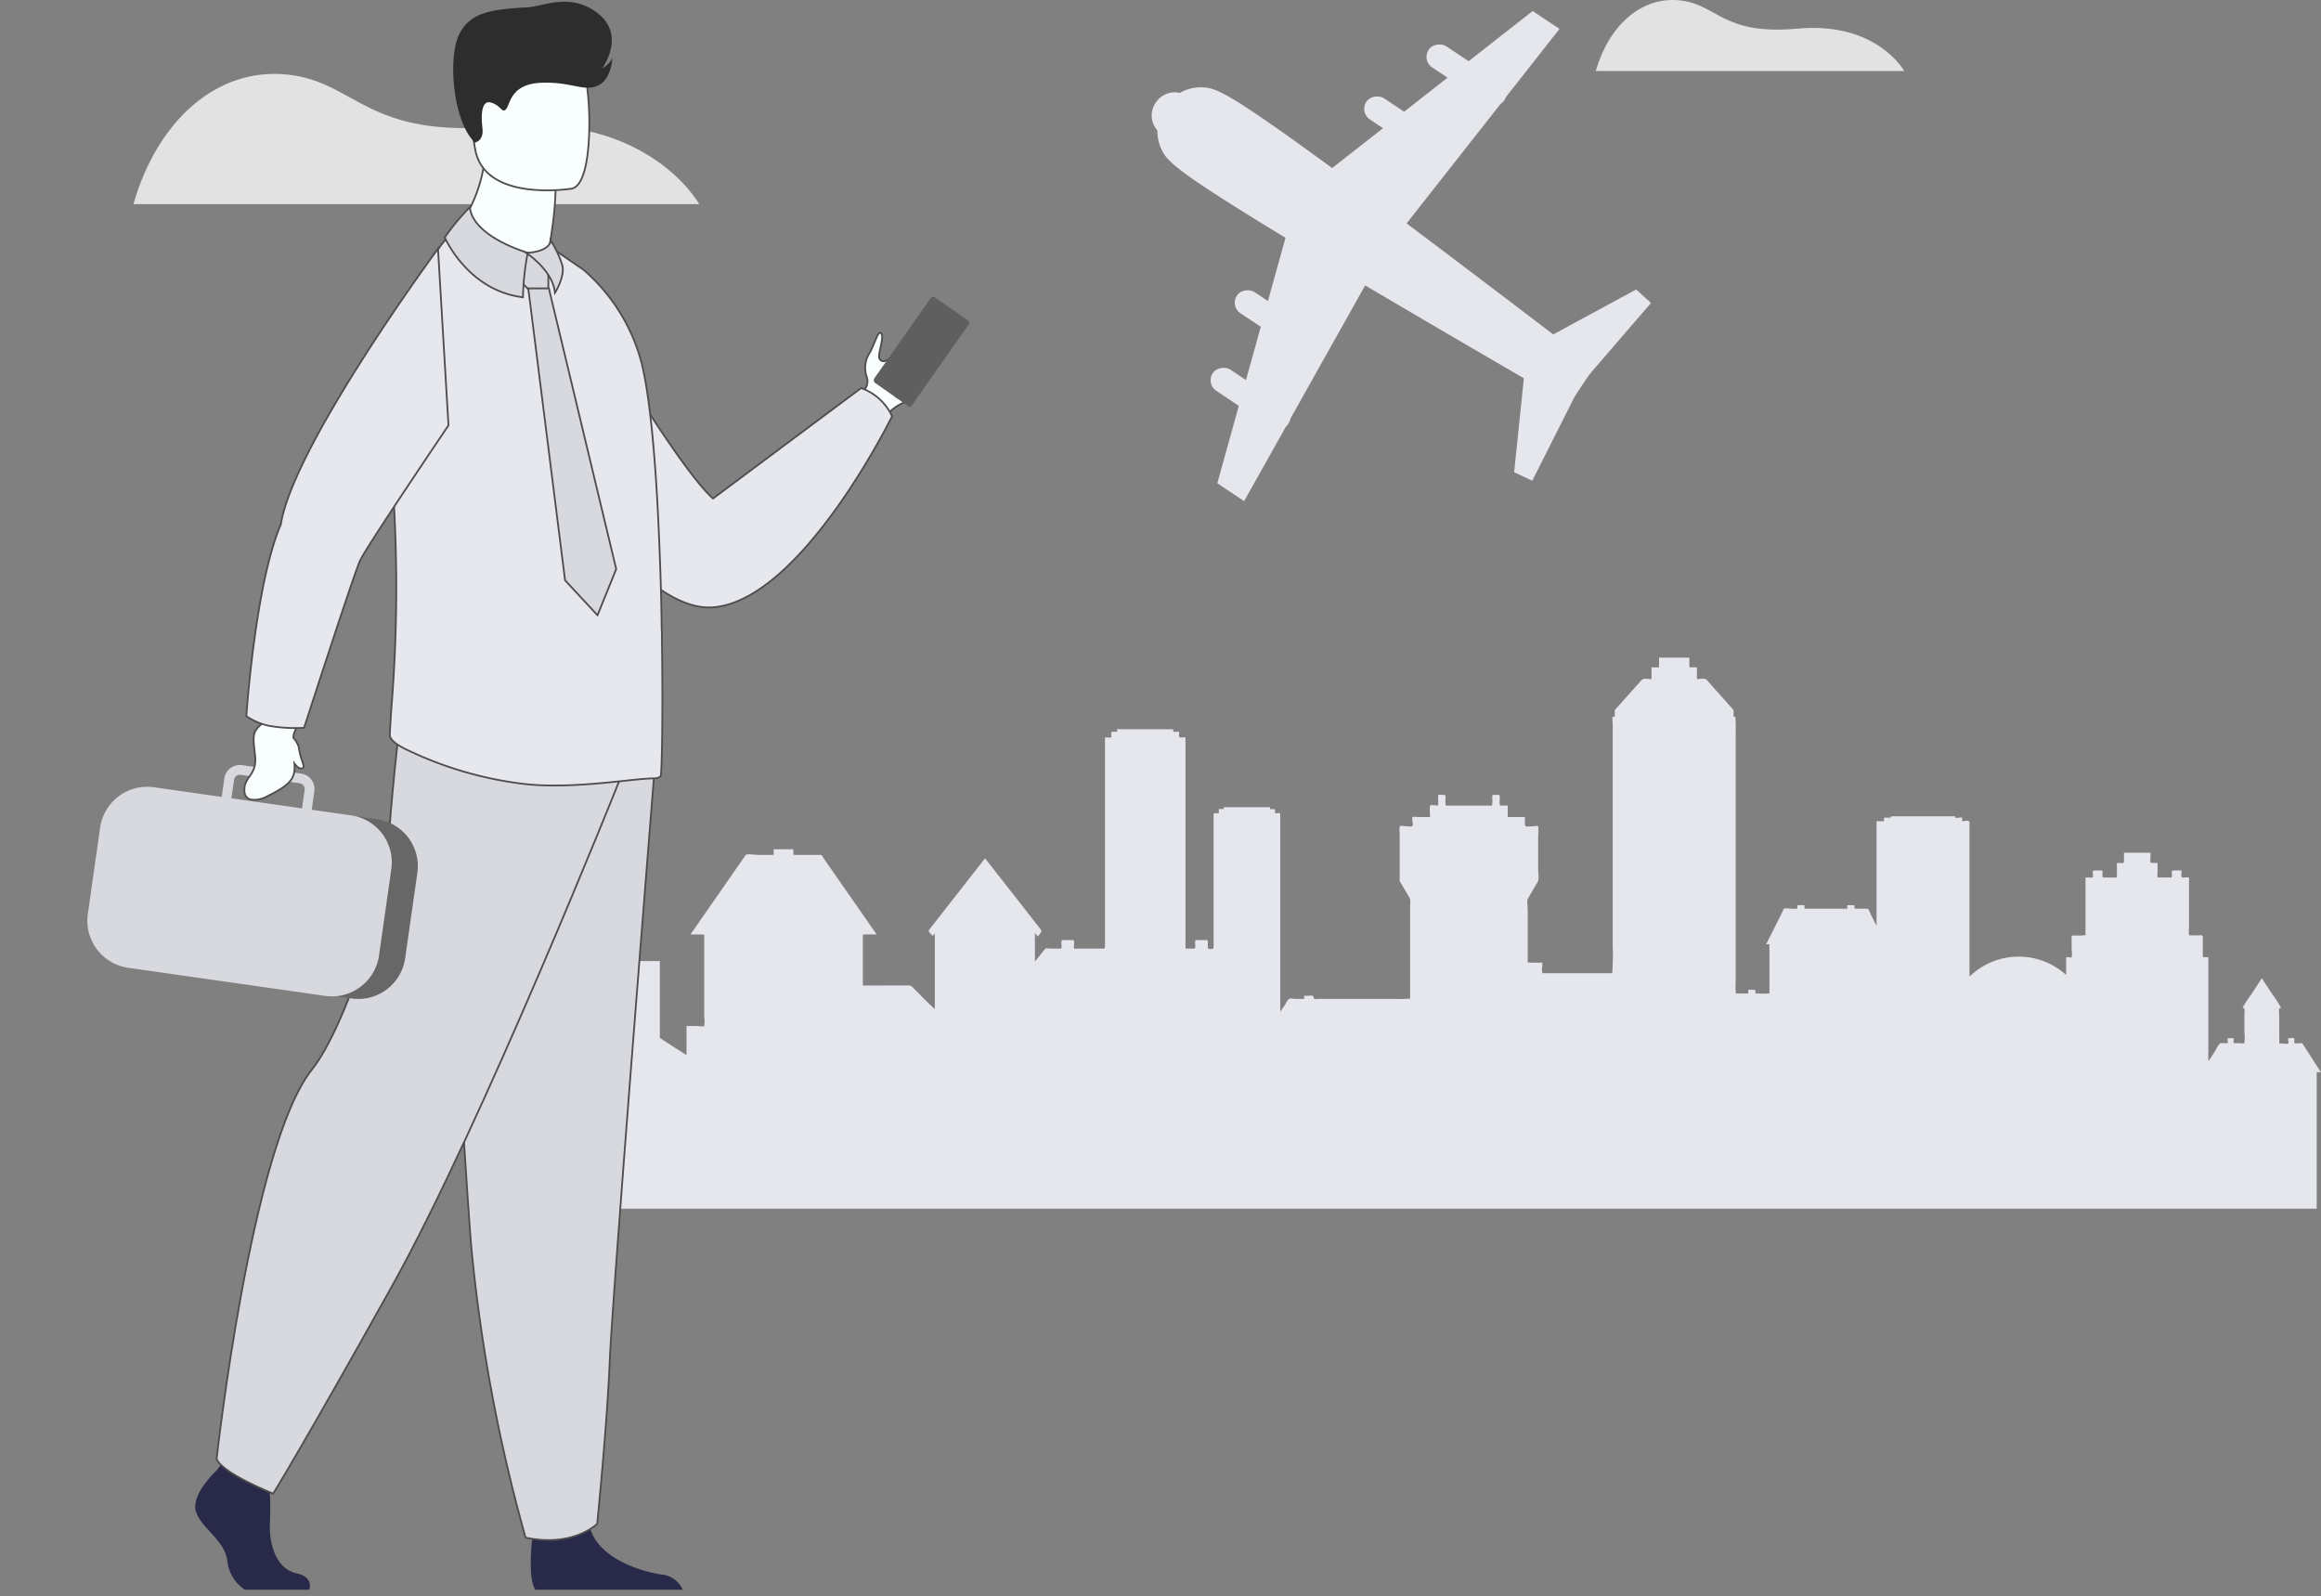 <svg xmlns="http://www.w3.org/2000/svg" width="265.807" height="182.772" viewBox="0 0 265.807 182.772"><rect x="0" y="0" width="265.807" height="182.772" fill="#808080" stroke="none"/><g transform="translate(-579 -919.687)"><g transform="translate(594.28 928.148)" opacity="0.8"><path d="M234.854,119.511h64.794s-5.73-10.427-22.408-8.909c-15.928,1.45-16.739-5.129-24.837-5.939S237.553,110.062,234.854,119.511Z" transform="translate(-234.854 -104.592)" fill="#fafafa" stroke="rgba(0,0,0,0)" stroke-width="1"/></g><g transform="translate(688.752 919.687)" opacity="0.8"><g transform="translate(73)"><path d="M427.381,95.483H462.71s-3.124-5.685-12.218-4.858c-8.685.791-9.127-2.8-13.543-3.239S428.853,90.331,427.381,95.483Z" transform="translate(-427.381 -87.348)" fill="#fafafa"/></g></g><path d="M194.937,153.08l-.263-.4c-.047-.07-.567-.008-.648-.008-.365,0-.27-.093-.27-.5,0-.194-.432-.093-.574-.093-.324,0,.014.412-.135.6-.067.093-.675,0-.783,0-.182,0-.236.07-.236-.132V149.57c0-.287-.169-1.056.216-.955a15.826,15.826,0,0,0-1.107-1.708c-.371-.567-.743-1.126-1.107-1.692-.391.6-.783,1.188-1.168,1.786a15.081,15.081,0,0,0-1.053,1.615c.371-.1.222.5.222.784v2.065a4.309,4.309,0,0,1,0,1.18c-.067.07-.506,0-.581,0H186.8c-.04,0,.027-.567-.027-.567h-.641c-.054,0,.027.567-.027.567h-.729c-.277,0-.553.676-.708.916-.25.388-.507.784-.763,1.18V142.9c0-.179-.183-.093-.317-.093-.331,0-.317.047-.317-.326v-1.964c0-.342-.256-.21-.506-.21h-.992c-.176,0-.081-.878-.081-1.056v-5.567c0-.023-.668-.007-.736-.007-.23,0-.115-.567-.115-.792a5.188,5.188,0,0,0-.79-.015c-.419,0-.317.085-.317.559,0,.349-.1.249-.4.249H178.2c-.209,0-.115-.3-.115-.5v-1.157c0-.023-.682-.015-.756-.015-.108,0-.047-.761-.047-.893,0-.279.034-.272-.189-.272h-2.842c-.014,0-.007.823-.007.893,0,.419-.2.272-.54.272s-.27.023-.27.4v1.234c0,.085-.5.039-.574.039h-1.04c-.067,0-.034-.684-.034-.792a6.3,6.3,0,0,0-.87-.015c-.344,0-.229.179-.229.559,0,.194.047.249-.115.249h-.547c-.189,0-.189-.047-.189.155v6.436a6.254,6.254,0,0,1-1.31.039c-.364,0-.277.1-.277.489v1.087a3.246,3.246,0,0,1,0,.924c-.06.085-.627-.093-.627.031v2a8.078,8.078,0,0,0-11.071.186V127.389c0-.357-.587-.163-.83-.163-.054,0,.027-.357-.014-.4s-.338,0-.391,0c-.1,0-.29.047-.385,0-.034-.007.034-.163-.02-.163h-7.25c-.142,0-.148.163-.148.163-.1,0-.763-.031-.763.031,0,.109.054.373-.054.373h-.513c-.1,0-.277-.07-.277.07v11.918c-.182-.365-.365-.722-.547-1.087-.067-.124-.351-.885-.479-.885h-1.256c-.135,0-.243.062-.243-.1,0-.272.047-.3-.182-.3h-.581c-.1,0-.054.2-.054.3,0,.163-.108.1-.243.1H137.66c-.007,0-.007-.334-.007-.373,0-.062-.223-.031-.27-.031h-.533a1.6,1.6,0,0,0-.014.373c0,.062-.594.031-.668.031-.183,0-.7-.109-.857,0-.081.054-.155.31-.2.4-.621,1.226-1.235,2.461-1.856,3.688.2,0,.385-.116.385.14v5.411c0,.163-1.188.07-1.371.07-.047,0-.236.039-.236-.023s.021-.373-.013-.373c-.135,0-.722-.093-.8,0-.027.039.034.4-.007.4h-1.364c-.149,0-.074-1.234-.074-1.522V117.21a17.7,17.7,0,0,0-.034-1.926c-.229,0-.209.024-.209-.233v-.528c0-.078-.182-.225-.223-.272-.952-1.071-1.9-2.135-2.855-3.207-.209-.233-.81-.093-1.121-.078v-1.359h-.864V108.5H121v1.109h-.864v1.359c-.331-.008-.9-.163-1.148.109-.459.513-.918,1.025-1.37,1.537l-1.5,1.677c-.122.132-.189.163-.189.357v.574c0,.171-.169-.024-.236.062-.081.1,0,.652,0,.823V141.5a26.6,26.6,0,0,1-.06,3.137h-7.905c-.283,0-.014-1.211-.121-1.211-.162,0-1.647.008-1.647-.015v-6.033c0-.3-.128-1.056.034-1.32.371-.629.736-1.25,1.107-1.879.189-.318.054-1.087.054-1.452v-3.991a3.466,3.466,0,0,0,0-.916c-.095-.093-.668,0-.79,0-.223,0-.607.093-.7-.085a3.282,3.282,0,0,1,0-.963c0-.031-1.579-.015-1.735-.015-.257,0-.263.039-.263-.249v-1.056a7.469,7.469,0,0,0-.857-.015c-.115,0-.054-.707-.054-.831,0-.5-.047-.388-.479-.388-.391,0-.378-.062-.378.388a4.649,4.649,0,0,1-.02.831H96.57a3.062,3.062,0,0,1-.027-.722c0-.5.067-.5-.378-.5-.344,0-.472-.132-.472.279,0,.14.061.94-.054.94-.155,0-.756-.109-.864,0a4.053,4.053,0,0,0,0,1.071c0,.249.027.249-.2.249H93.445c-.1,0-.588-.077-.669,0-.135.155.1.776,0,.978-.081.163-.384.085-.594.085-.142,0-.783-.109-.885,0a2.948,2.948,0,0,0,0,.807v5.155a.784.784,0,0,0,.027.357c.371.629.743,1.25,1.114,1.879a1.6,1.6,0,0,1,.054.7v10.823a16.1,16.1,0,0,1-1.978.039H81.963c-.284,0-.527.132-.527-.225,0-.249-.587-.124-.769-.124-.041,0-.284-.031-.31,0s.027.349-.007.349H79.4c-.189,0-.587-.093-.756,0-.2.1-.412.59-.547.776-.162.233-.324.458-.479.691V126.55c0-.373-.121-.233-.472-.233-.331,0,.074-.481-.277-.481a1.266,1.266,0,0,1-.419,0c-.034-.024.047-.21-.02-.21H71.168c-.074,0,.027.21-.04.21h-.472c-.223,0,.1.481-.2.481-.439,0-.472-.116-.472.334v15.031c0,.3-.675.21-.675,0,0-.163.081-.839-.074-.839H68.218c-.391,0-.344-.023-.344.435,0,.381.108.536-.229.536h-.878V117.707c0-.147-.412-.062-.513-.062-.344,0-.216-.272-.216-.637,0-.1-.675.07-.675-.07,0-.248.034-.241-.155-.241H59.261c-.041,0-.284-.039-.317,0-.067.085.095.287-.054.287H58.4c-.29,0-.034.66-.142.66-.074,0-.709-.008-.709.007v23.719c0,.567-.034.443-.567.443H54.421c-.183,0-.432.109-.432-.132,0-.163.088-.839-.074-.839H52.9c-.391,0-.344-.023-.344.435,0,.272.108.536-.155.536H51.255c-.108,0-.479-.07-.553.023-.391.489-.783.978-1.181,1.459v-3.276c.108.14.223.279.331.419.1-.155.52-.574.385-.745-.189-.241-.371-.481-.56-.714-.756-.971-1.505-1.933-2.261-2.9q-1.8-2.305-3.605-4.6-1.792,2.294-3.6,4.6c-.756.963-1.512,1.925-2.261,2.9-.189.233-.378.473-.56.714-.135.171.317.528.432.668.081-.1.155-.2.236-.3v8.68c-.763-.66-1.472-1.436-2.207-2.15-.236-.225-.426-.551-.743-.551H33.285c-.236,0-3.47.008-3.47,0v-5.823c0-.031,1.417-.023,1.579-.023-.662-.947-1.323-1.9-1.984-2.849q-1.489-2.143-2.984-4.286c-.345-.5-.7-1-1.047-1.506-.088-.124-.236-.466-.385-.466H22.039c-.25,0-.176-.078-.176-.373,0-.365-.067-.272-.371-.272H19.609c-.027,0,.027.645-.02.645H17.766c-.183,0-1.249-.155-1.364.007-.581.839-1.168,1.677-1.748,2.516q-2.288,3.3-4.577,6.584c.465,0,.931.008,1.4.008.2,0,.175-.024.175.2v9.286a3.5,3.5,0,0,1,0,.994c-.074.093-.661,0-.769,0H9.821c-.216,0-.2-.023-.2.225v3.114c-.527-.342-1.053-.684-1.586-1.017-.351-.233-.709-.458-1.067-.691-.047-.031-.3-.249-.351-.218l-.049.032v-8.88H0V157.5H0v13.648H.559v.45H196.315V156.045c0-.132.4-.054.493-.054C196.186,155.021,195.558,154.05,194.937,153.08Z" transform="translate(648 886.5)" fill="#e5e7ed"/><g transform="translate(241.352 759.674)"><g transform="translate(337.648 207.434)" opacity="0"><g transform="translate(183.892)"><path d="M530.884,210.855c-1.295-.647-2.057-.977-2.063-.98l.367-.85c.032.014.79.342,2.11,1Z" transform="translate(-528.821 -209.024)" fill="rgba(68,69,70,0.8)"/></g><g transform="translate(0 3.171)" opacity="0"><path d="M348.805,338.862c-.861-1.28-1.685-2.593-2.452-3.9l.8-.468c.756,1.291,1.572,2.587,2.422,3.851Zm-4.653-7.949c-.694-1.382-1.341-2.792-1.923-4.19l.854-.356c.573,1.377,1.212,2.767,1.9,4.132Zm-3.541-8.509c-.486-1.46-.919-2.95-1.286-4.431l.9-.222c.362,1.456.788,2.923,1.266,4.359Zm187.371-8.325a46.191,46.191,0,0,1-4.609-.364l.117-.918a45.221,45.221,0,0,0,4.517.356Zm4.626-.13-.08-.922a36.039,36.039,0,0,0,4.465-.665l.2.905A37.2,37.2,0,0,1,532.608,313.949Zm-194.215-.494c-.25-1.519-.44-3.061-.564-4.582l.923-.074c.121,1.495.308,3.012.553,4.506Zm180.429-.532c-.958-.21-1.932-.45-2.894-.712q-.784-.215-1.57-.451l.267-.886q.773.232,1.547.444c.946.258,1.906.493,2.849.7Zm22.821-.931-.315-.869a32.057,32.057,0,0,0,4.119-1.829l.434.817A32.555,32.555,0,0,1,541.644,311.991Zm-31.652-1.7c-1.391-.517-2.827-1.1-4.271-1.722l.369-.849c1.427.619,2.848,1.193,4.224,1.7Zm39.82-2.642-.545-.746a33.451,33.451,0,0,0,3.448-2.9l.643.665A33.968,33.968,0,0,1,549.812,307.648Zm-48.266-1.011c-1.328-.649-2.7-1.356-4.09-2.1l.437-.816c1.376.739,2.741,1.44,4.06,2.084Zm-162.973-2.375-.925,0c0-1.532.07-3.083.2-4.611l.922.08C338.643,301.231,338.576,302.756,338.573,304.263ZM493.444,302.3q-1.97-1.138-3.947-2.354l.485-.789q1.967,1.206,3.925,2.342Zm63.029-1.065-.722-.576a38.408,38.408,0,0,0,2.6-3.7l.786.487A38.614,38.614,0,0,1,556.473,301.232Zm-70.86-3.736q-1.916-1.234-3.836-2.523l.516-.769q1.915,1.283,3.822,2.514Zm-146.269-2.268-.913-.154c.255-1.506.576-3.024.954-4.515l.9.227C339.91,292.253,339.594,293.748,339.344,295.228Zm222.008-1.849-.835-.4c.639-1.34,1.224-2.747,1.741-4.184l.872.313C562.6,290.576,562,292.013,561.352,293.379Zm-83.367-.991q-1.879-1.3-3.759-2.631l.535-.755q1.877,1.329,3.75,2.625Zm-7.488-5.3q-1.85-1.333-3.7-2.688l.546-.748q1.851,1.352,3.7,2.687Zm-128.923-.655-.876-.3c.49-1.441,1.044-2.889,1.649-4.3l.851.363C342.6,283.588,342.055,285.015,341.574,286.433ZM564.49,284.7l-.9-.231c.373-1.441.692-2.934.948-4.44l.913.156C565.194,281.711,564.868,283.23,564.49,284.7Zm-101.388-3-3.69-2.717.549-.746,3.689,2.718Zm-117.965-3.6-.821-.427c.7-1.353,1.466-2.7,2.268-4.012l.79.485C346.581,275.426,345.829,276.757,345.137,278.092Zm110.581-1.835q-1.853-1.361-3.7-2.711l.544-.748q1.853,1.351,3.707,2.713Zm110.328-.652-.922-.084c.134-1.491.212-3.018.234-4.537l.925.012C566.261,272.539,566.182,274.089,566.046,275.6ZM448.3,270.859q-1.866-1.34-3.728-2.656l.533-.757q1.866,1.314,3.736,2.661Zm-98.42-.508-.752-.539c.886-1.24,1.831-2.468,2.81-3.651l.713.589C351.691,267.917,350.759,269.128,349.884,270.351Zm215.373-3.913c-.089-1.5-.231-3.028-.422-4.527l.918-.117c.194,1.52.339,3.065.428,4.59Zm-124.437-.851q-1.9-1.3-3.789-2.565l.514-.77q1.9,1.264,3.8,2.572Zm-85.153-2.238-.672-.637c1.055-1.113,2.161-2.2,3.286-3.236l.626.682C357.8,261.178,356.707,262.251,355.668,263.348Zm77.534-2.827q-1.942-1.242-3.878-2.421l.481-.79q1.944,1.182,3.9,2.432Zm130.9-3.1c-.294-1.467-.663-2.947-1.1-4.4l.888-.266c.44,1.478.817,2.987,1.116,4.482ZM362.36,257.2l-.577-.723c1.2-.96,2.446-1.885,3.7-2.751l.524.763C364.772,255.339,363.544,256.251,362.36,257.2Zm63.029-1.418c-1.361-.778-2.706-1.519-4-2.2l.434-.819c1.3.689,2.656,1.435,4.025,2.217Zm-55.544-3.734-.468-.8c1.332-.78,2.7-1.512,4.07-2.177l.4.833C372.5,250.555,371.156,251.277,369.845,252.045Zm47.473-.529c-1.4-.673-2.8-1.307-4.15-1.885l.363-.851c1.368.583,2.777,1.224,4.188,1.9Zm144.194-2.772c-.554-1.384-1.182-2.776-1.866-4.135l.826-.416c.7,1.383,1.335,2.8,1.9,4.207Zm-183.5-.658-.334-.863c1.452-.562,2.924-1.059,4.378-1.477l.255.89C380.886,247.046,379.439,247.534,378.013,248.086Zm30.922-.131c-1.453-.528-2.907-1.006-4.32-1.42l.261-.889c1.431.419,2.9.9,4.376,1.439ZM386.722,245.6l-.166-.91a42.828,42.828,0,0,1,4.588-.593l.067.922A42.022,42.022,0,0,0,386.722,245.6Zm13.5-.139a34.545,34.545,0,0,0-4.486-.505l.043-.924a35.365,35.365,0,0,1,4.608.518Zm157.225-4.819c-.775-1.272-1.618-2.547-2.508-3.789l.752-.539c.9,1.26,1.758,2.555,2.545,3.848Zm-5.282-7.392c-.948-1.149-1.959-2.3-3.008-3.416l.675-.633c1.062,1.132,2.086,2.3,3.046,3.459Zm-6.22-6.645c-1.081-1.027-2.22-2.053-3.387-3.046l.6-.7c1.179,1,2.332,2.04,3.425,3.08Zm-6.928-5.915c-1.192-.918-2.431-1.824-3.68-2.694l.53-.76c1.261.879,2.512,1.795,3.714,2.72Zm-7.482-5.215c-1.3-.818-2.613-1.607-3.914-2.345l.457-.805c1.314.745,2.643,1.542,3.951,2.367Z" transform="translate(-337.648 -212.321)" fill="rgba(68,69,70,0.8)"/></g><g transform="translate(13.877 132.957)"><path d="M353.505,349.639q-.734-.916-1.431-1.834l.738-.559q.688.908,1.416,1.813Z" transform="translate(-352.074 -347.246)" fill="rgba(68,69,70,0.8)"/></g></g><g transform="translate(468.566 161.275)"><g transform="translate(0 8.35)"><path d="M486.617,176.46a4.91,4.91,0,0,0-5.023,2l0,0s-.034.046-.089.131-.088.132-.088.132l0,0a4.912,4.912,0,0,0,.074,5.408c.906,1.282,3.62,3.259,13.851,9.48s32.464,19.079,32.464,19.079l1.379-2.065.175-.264,1.379-2.065s-20.4-15.61-30.062-22.677S488.148,176.805,486.617,176.46Z" transform="translate(-479.012 -175.971)" fill="#e5e7ed"/><ellipse cx="2.577" cy="2.434" rx="2.577" ry="2.434" transform="translate(0 4.286) rotate(-56.264)" fill="#e5e7ed"/></g><g transform="translate(8.492)"><path d="M526.758,206.1l10.47-5.673,1.7,1.542-8.262,9.587Z" transform="translate(-489.261 -168.538)" fill="#e5e7ed"/><path d="M500.649,185.857l23.734-18.582,3.069,2.05-18.3,23.281Z" transform="translate(-488.267 -167.275)" fill="#e5e7ed"/><path d="M524.344,209.863l-1.229,11.844,2.076.98,5.69-11.3Z" transform="translate(-489.122 -168.897)" fill="#e5e7ed"/><path d="M495.847,193.3l-8.071,29.042,3.069,2.05,14.492-25.825Z" transform="translate(-487.777 -168.266)" fill="#e5e7ed"/></g><rect width="2.911" height="10.423" rx="1.455" transform="matrix(0.555, -0.832, 0.832, 0.555, 9.924, 33.799)" fill="#e5e7ed"/><rect width="2.911" height="10.423" rx="1.455" transform="translate(7.157 42.678) rotate(-56.264)" fill="#e5e7ed"/><rect width="2.911" height="10.423" rx="1.455" transform="translate(35.032 14.97) rotate(123.736)" fill="#e5e7ed"/><rect width="2.911" height="10.423" rx="1.455" transform="matrix(-0.555, 0.832, -0.832, -0.555, 42.172, 9.012)" fill="#e5e7ed"/></g></g><g transform="translate(264.142 623.223)"><g transform="translate(324.859 296.664)"><path d="M899.558,531.838c-.767,2.062-2.1,4.455-3.49,5.05a5.4,5.4,0,0,0-2.241,1.628l-1.277-.741-1.525-.886s.036-.169.111-.445.188-.657.343-1.081a1.476,1.476,0,0,0,.181-1.357,3.151,3.151,0,0,1,.26-2.633c.489-.71.961-2.462,1.256-2.41.713.123-.351,2.53-.045,2.977a.527.527,0,0,0,.685.235l.012-.007c2-.88,4.428-5.622,5.5-4.982C899.729,527.423,899.884,530.96,899.558,531.838Z" transform="translate(-802.401 -491.049)" fill="#f9feff" stroke="#4e4c4c" stroke-width="0.2"/><g transform="translate(90.068 33.808)"><path d="M900.421,522.5l2.507,1.762a.394.394,0,0,0,.548-.1l6.421-9.136a.4.4,0,0,0-.1-.548l-2.506-1.761a.394.394,0,0,0-.548.1l-6.421,9.136A.4.4,0,0,0,900.421,522.5Z" transform="translate(-900.255 -512.647)" fill="#5f5f5f"/><path d="M915.3,532.892l1.469,1.033a.3.3,0,0,0,.417-.073l6.529-9.29a.3.3,0,0,0-.073-.417l-1.469-1.033a.3.3,0,0,0-.417.073l-6.529,9.29A.3.3,0,0,0,915.3,532.892Z" transform="translate(-912.834 -521.428)" fill="#5f5f5f"/></g><path d="M634.208,491.828s12.754,22.245,17.381,26.338l16.965-12.649a6.193,6.193,0,0,1,3.54,3.226s-10.3,20.99-20.446,21.879-24.381-25.159-24.381-25.159Z" transform="translate(-579.931 -461.278)" fill="#e7e8ee" stroke="#4e4c4c" stroke-width="0.2"/><g transform="translate(12.36 81.956)"><path d="M416.876,1377.807h-7.369a4.467,4.467,0,0,1-2.016-3.377c-.36-2.374-3.02-3.669-3.6-5.611s2.374-4.674,2.374-4.674l.493-.636.513-.66,4.891,1.151s.121,1.165.195,2.649a33.89,33.89,0,0,1,.021,3.393c-.144,2.589.724,5.377,3.025,5.881C417.108,1376.3,417.032,1377.306,416.876,1377.807Z" transform="translate(-403.821 -1277.913)" fill="#292949"/><path d="M666.692,1411.964H649.839c-.81-.989-.512-4.639-.389-5.831.025-.24.043-.38.043-.38s5.755-4.6,6.545-1.079c.024.111.053.219.085.325,1,3.3,5.463,4.795,8.042,5.212A2.922,2.922,0,0,1,666.692,1411.964Z" transform="translate(-610.869 -1312.07)" fill="#292949"/><path d="M608.364,849.312s-.874,10.9-1.9,24.008c-1.4,17.8-3.074,39.67-3.241,43.812-.287,7.193-1.439,18.7-1.439,18.7s-2.732,2.733-8.2,1.581a188.236,188.236,0,0,1-6.264-33.805c-.022-.285-.043-.572-.065-.859-1.294-17.692-3.308-54.948-3.308-54.948Z" transform="translate(-555.752 -843.487)" fill="#d8d9de" stroke="#4e4c4c" stroke-width="0.2"/><path d="M465.634,827.355s-15.75,39.484-26.107,58.039-13.593,23.733-13.593,23.733-5.933-2.373-6.473-3.992c0,0,3.96-35.822,10.9-44.554,3.919-4.934,8.523-19.742,8.738-24.92s1.4-15.427,1.4-15.427Z" transform="translate(-417.013 -820.235)" fill="#d8d9de" stroke="#4e4c4c" stroke-width="0.2"/></g><path d="M598.833,409.56c-6.155,1.942-16.8-3.3-16.8-3.3s5.675-4.259,5.378-13.115l4.759,3.835,3.233,2.6a38.732,38.732,0,0,1-.367,4.227c-.093.708-.209,1.5-.356,2.36A14.727,14.727,0,0,1,598.833,409.56Z" transform="translate(-541.773 -378.043)" fill="#f9feff" stroke="#4e4c4c" stroke-width="0.2"/><path d="M613.936,342.728s-10.166,1.689-11.121-4.658-2.909-10.4,3.542-11.751,8.079.885,8.913,2.926S616.556,342.125,613.936,342.728Z" transform="translate(-558.429 -321.331)" fill="#f9feff" stroke="#4e4c4c" stroke-width="0.2"/><path d="M577.187,524.2a1,1,0,0,1-.647.247c-2.311-.031-9.051,1.252-14.754.667a42.484,42.484,0,0,1-13.633-3.934c-.607-.272-2-1.018-1.972-1.7.02-.743.094-1.82.187-3.177a169.942,169.942,0,0,0,.338-22.189c-.1-1.743-.151-3.472-.157-5.174-.047-12.685,2.469-23.843,7.523-27.619.432-.309,3.082.986,5.517,2.187a8.1,8.1,0,0,0,5.916.737l2.836,1.945A21.244,21.244,0,0,1,575,476.828c1.049,4.222,1.664,11.836,2,19.726.154,3.575.278,7.182.309,10.6v.122c.03.339.03.71.03,1.049C577.465,517.112,577.341,524.077,577.187,524.2Z" transform="translate(-511.537 -435.512)" fill="#e7e8ee" stroke="#4e4c4c" stroke-width="0.2"/><g transform="translate(0 87.4)"><path d="M374.223,877.085l-22.635-3.225a5.426,5.426,0,0,0-6.119,4.593l-1.4,9.809a5.426,5.426,0,0,0,4.593,6.119l22.635,3.225a5.426,5.426,0,0,0,6.119-4.593l1.4-9.809A5.426,5.426,0,0,0,374.223,877.085Z" transform="translate(-341.018 -870.864)" fill="#676767"/><path d="M359.342,864.159h0a5.45,5.45,0,0,0-3.75-3.275h-.005c-.171-.041-.344-.076-.523-.1l-4.507-.641.3-2.117A1.793,1.793,0,0,0,349.338,856l-1.176-.168-4.732-.675-.853-.121a1.794,1.794,0,0,0-2.026,1.521l-.3,2.117-7.78-1.109a5.448,5.448,0,0,0-6.143,4.61l-1.413,9.923a5.446,5.446,0,0,0,4.61,6.141l22.594,3.221a5.311,5.311,0,0,0,1.178.037h0a5.342,5.342,0,0,0,1.763-.445,5.441,5.441,0,0,0,3.2-4.2l1.414-9.922A5.383,5.383,0,0,0,359.342,864.159Zm-17.68-7.448a.67.67,0,0,1,.556-.565.678.678,0,0,1,.2,0l1.005.143,3.724.532,2.03.289a.669.669,0,0,1,.568.756l-.3,2.117-8.085-1.153Z" transform="translate(-324.859 -855.014)" fill="#d8d9de"/></g><path d="M445.375,812.912q.008-.181.023-.372a7.859,7.859,0,0,1,1.236-2.216l-2.98-1.547-1.18,1.95c-1.782,1.418-1.815,1.443-1.49,4.158.281,2.354-1.258,2.382-1.221,4.063s2.2.855,2.2.855c3.356-1.576,3.634-2.369,3.531-3.967.318.452.674.715.977.518.267-.173-.266-.861-.5-2.455A2.857,2.857,0,0,0,445.375,812.912Z" transform="translate(-421.776 -728.615)" fill="#f9feff" stroke="#4e4c4c" stroke-width="0.2"/><path d="M450.2,523.231a17.389,17.389,0,0,0,3.983.222s5.674-17.527,6.4-19.128,10.136-15.5,10.136-15.5l-1.2-20.228s-16.556,22.428-18.006,31.593c-2.926,6.763-3.942,21.927-3.942,21.927A7.3,7.3,0,0,0,450.2,523.231Z" transform="translate(-429.36 -440.307)" fill="#e7e8ee" stroke="#4e4c4c" stroke-width="0.2"/><path d="M595.036,312.791s1.043-.174.875-1.611-.166-3.315,1-2.965,1.226,1.285,1.707.739.489-2.848,3.965-3.008,4.889,1.05,6.505.339,1.7-3.158,1.7-3.158a2.782,2.782,0,0,1-1.154,1.152s2.7-3.689-.425-6.218-6.306-.873-8.114-.764c-3.981.241-6.553.48-7.854,3.1S592.481,310.273,595.036,312.791Z" transform="translate(-550.658 -296.664)" fill="#2d2d2d"/></g></g><g transform="translate(-803.69 270.234)"><path d="M1673.417,713.025l-1.15.437v1.972l2.007,2.086,1.908-.464V714.32l-1.372-.991Z" transform="translate(-230.696 -34.541)" fill="#d8d9de" stroke="#4e4c4c" stroke-width="0.2"/><path d="M1612.192,673.172a26.585,26.585,0,0,0-2.875,3.469s2.625,6.092,8.95,6.854a30.708,30.708,0,0,1,.55-5.1S1612.525,676.6,1612.192,673.172Z" transform="translate(-175.69 0)" fill="#d8d9de" stroke="#4e4c4c" stroke-width="0.2"/><path d="M1682.677,701.389s3.048,2,3.277,4.558c0,0,1.18-1.869.838-3.164a12.218,12.218,0,0,0-1.333-2.832S1685.535,701.2,1682.677,701.389Z" transform="translate(-239.706 -22.967)" fill="#d8d9de" stroke="#4e4c4c" stroke-width="0.2"/></g><path d="M6589.5,200.714l4.214,33.429,3.714,4,2.143-5.286-7.714-32.143Z" transform="translate(-5950 752)" fill="#d8d9de" stroke="#4e4c4c" stroke-width="0.2"/></g></svg>